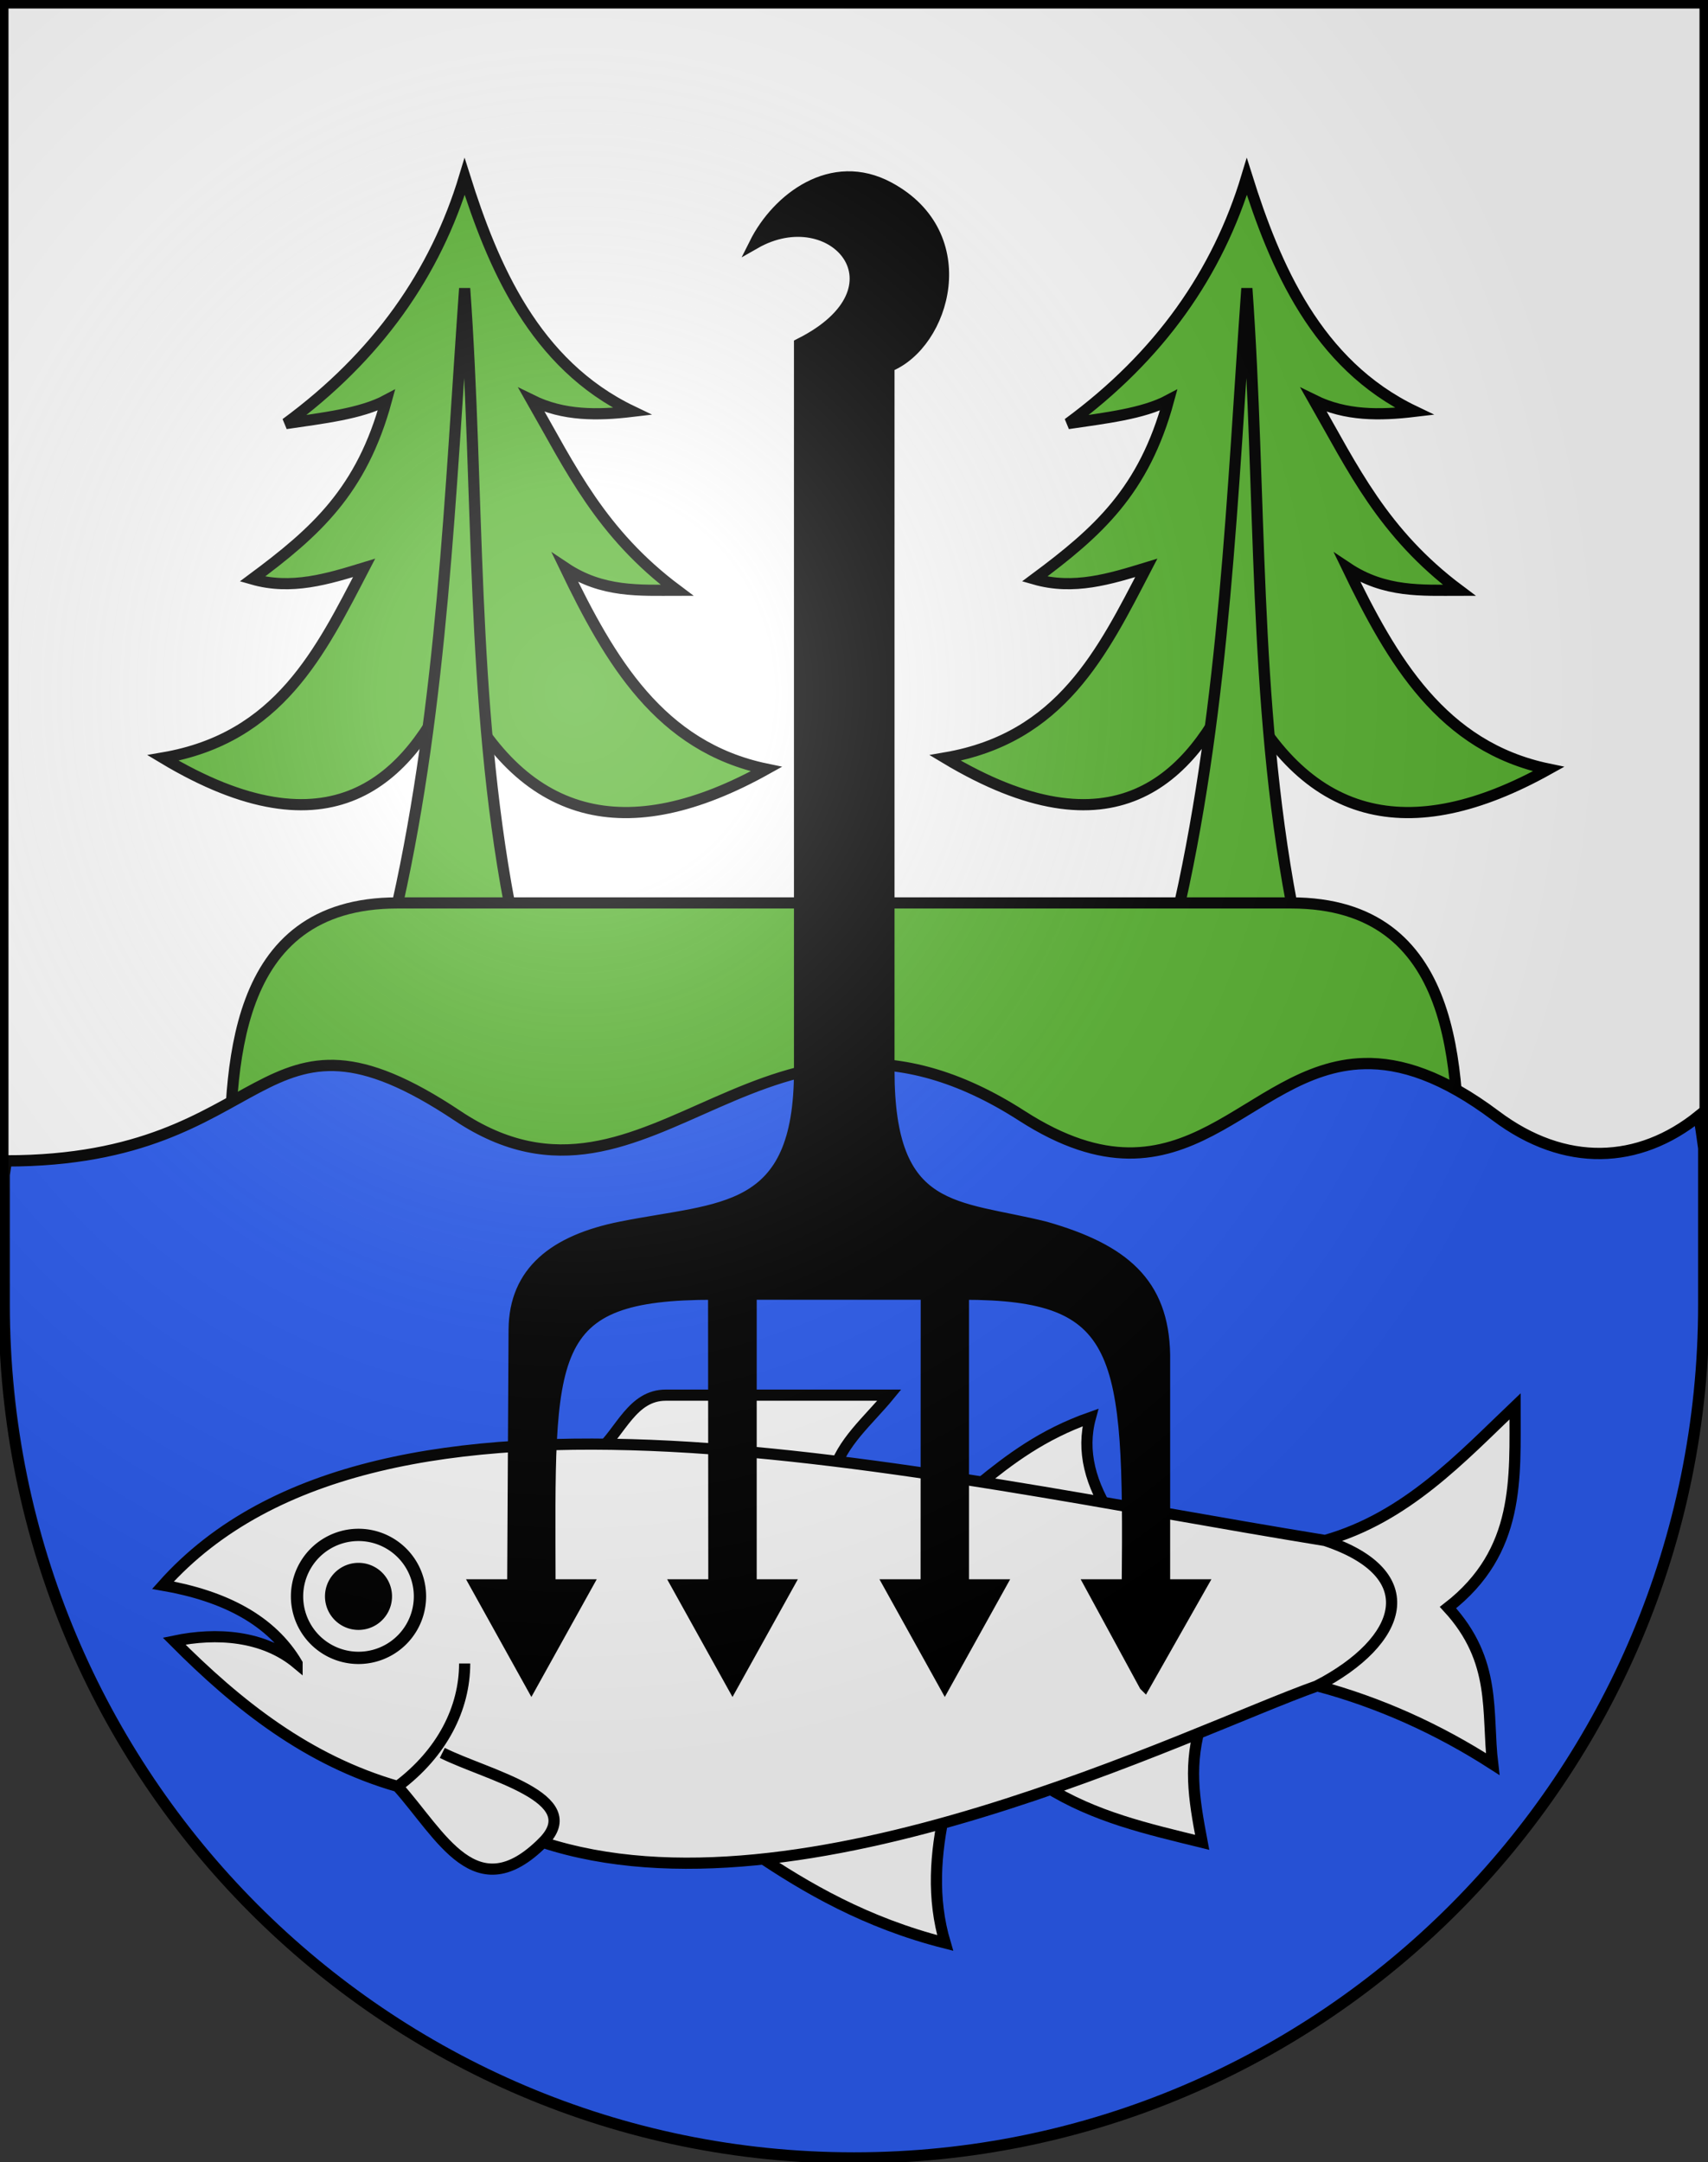 <?xml version="1.0" encoding="UTF-8"?>
<svg version="1.0" viewBox="0 0 603 763" xmlns="http://www.w3.org/2000/svg" xmlns:cc="http://creativecommons.org/ns#" xmlns:dc="http://purl.org/dc/elements/1.1/" xmlns:rdf="http://www.w3.org/1999/02/22-rdf-syntax-ns#" xmlns:xlink="http://www.w3.org/1999/xlink">
<rect x="0" y="0" width="603" height="763" fill="#333333" stroke="none"/>
<defs>
<radialGradient id="a" cx="858.04" cy="579.93" r="300" gradientTransform="matrix(1.215 1.5316e-24 1.4647e-23 1.267 -839.19 -490.49)" gradientUnits="userSpaceOnUse">
<stop stop-color="#fff" stop-opacity=".314" offset="0"/>
<stop stop-color="#fff" stop-opacity=".251" offset=".19"/>
<stop stop-color="#6b6b6b" stop-opacity=".125" offset=".6"/>
<stop stop-opacity=".125" offset="1"/>
</radialGradient>
</defs>
<g>
<path d="m1.5 1.5v458.87c0 166.31 134.31 301.13 300 301.13 165.69 0 300-134.82 300-301.13v-458.87h-600z" fill="#fff"/>
<g transform="matrix(3.945 0 0 3.945 -2443.6 -2217.9)">
<path d="m730 623c6.051 12.777 15.547 14.943 28 8-9.536-1.982-14.007-9.72-18-18 3.333 2.224 6.667 2.003 10 2-6.824-5.105-9.499-10.872-13-17 2.847 1.406 5.899 1.37 9 1-8.777-4.201-12.493-13.037-15-21-2.596 8.609-7.77 16.046-16 22.094 3.28-0.488 6.704-0.868 9-2.094-2.21 8.14-6.342 11.8-12 16 3.501 1.005 6.749-0.007 10-1-3.907 7.518-7.613 15.214-18 17 15 9 22 2 26-7z" fill="#5ab532" fill-rule="evenodd" stroke="#000"/>
<path d="m735 643c-3.447-18.333-2.689-36.667-4-55-1.306 18.333-2 37-6 55h10z" fill="#5ab532" fill-rule="evenodd" stroke="#000"/>
<path d="m660 623c6.051 12.777 15.547 14.943 28 8-9.536-1.982-14.007-9.72-18-18 3.333 2.224 6.667 2.003 10 2-6.824-5.105-9.499-10.872-13-17 2.847 1.406 5.899 1.37 9 1-8.777-4.201-12.493-13.037-15-21-2.596 8.609-7.77 16.046-16 22.094 3.28-0.488 6.704-0.868 9-2.094-2.21 8.14-6.342 11.8-12 16 3.501 1.005 6.749-0.007 10-1-3.907 7.518-7.613 15.214-18 17 15 9 22 2 26-7z" fill="#5ab532" fill-rule="evenodd" stroke="#000"/>
<path d="m665 643c-3.447-18.333-2.689-36.667-4-55-1.306 18.333-2 37-6 55h10z" fill="#5ab532" fill-rule="evenodd" stroke="#000"/>
</g>
<path d="m81.087 417.24h433.93c0-39.448 0-98.621-59.172-98.621h-315.59c-59.172 0-59.172 59.172-59.172 98.621z" fill="#5ab532" fill-rule="evenodd" stroke="#000" stroke-width="3.945"/>
<path d="m481.62 375.31c-42.076 1.022-62.394 56.012-120.84 18.438-90.983-58.489-130.24 45.985-199.22 0-71.711-47.807-63.729 15.906-159.34 15.906-0.244 1.643-0.49 3.275-0.719 4.906v45.812c0 166.31 134.31 301.12 300 301.12 165.69 0 300-134.81 300-301.12v-55.188c-0.518-3.795-1.065-7.591-1.688-11.438-21.231 17.103-47.265 18.341-71.719 0-18.675-14.006-33.588-18.75-46.469-18.438z" fill="#2b5df2" fill-rule="evenodd" stroke="#000" stroke-width="3.984"/>
<g transform="matrix(3.945 0 0 3.945 -2443.6 -2217.9)" fill-rule="evenodd" stroke="#000">
<path d="m704 724-17 4c4.527 3.06 9.922 6.21 17 8-1.187-4-0.887-8 0-12z" fill="#fff"/>
<path d="m713 722c4.416 2.751 9.071 3.786 14 5-0.756-4-1.265-7 0-11l-14 6z" fill="#fff"/>
<path d="m707 695c2.788-2.273 5.701-4.483 10-6-0.817 3 0.001 6 2 9l-12-3z" fill="#fff"/>
<path d="m673 692c1.97-1.748 3-5 6-5h20c-1.853 2.259-4.314 4.274-5 7l-21-2z" fill="#fff"/>
<path d="m646 711c-2.985-2.492-7.181-2.802-11-2 5.708 5.734 11.954 10.683 20 13 4-3 6-7 6-11 0 4-2 8-6 11 3.905 4.367 7 11 13 5 4-4-5-6-9-8 4 2 13 4 9 8 23.131 7.557 58-10 69.306-14 7.694-4 9.694-10 0.695-13 9 3 7 9-0.695 13 5.601 1.503 10.818 3.867 15.694 7-0.555-4.633 0.421-9.199-4-14 6.494-5.028 5.993-11.569 6-18-4.781 4.552-9.729 9.938-17 12-37-6-84.554-17.805-104 4 5.537 0.967 9.721 3.137 12 7z" fill="#fff"/>
<path transform="matrix(1.1,0,0,1.1,-65.7,-71.6)" d="m657 706a5 5 0 1 1-10 0 5 5 0 1 1 10 0z" fill="#fff"/>
<path transform="translate(-1 .5)" d="m655 704.5a2.5 2.5 0 1 1-5 0 2.5 2.5 0 1 1 5 0z"/>
</g>
<path d="m404.15 594.76 20.141-35.503h-13.149v-81.175c-0.428-25.336-14.464-37.17-42.078-45.06-31.559-7.89-55.228-3.945-55.228-55.228v-248.52c19.724-7.89 31.044-46.401 0-63.117-20.238-10.898-39.448 3.945-47.338 19.724 27.614-15.779 55.228 15.779 15.779 35.503v256.41c0 51.283-27.466 48.097-63.117 55.228-23.521 4.704-37.476 15.779-37.642 36.104l-0.492 90.131h-13.149l19.724 35.503 19.724-35.503h-13.149c-0.159-82.841-2.63-102.57 57.775-102.57l0.082 102.57h-13.149l19.724 35.503 19.724-35.503h-13.149l-2.4e-4 -102.57h61.844l-0.041 102.57h-13.149l19.724 35.503 19.724-35.503h-13.149v-102.57c56.543 0 58.638 19.724 57.858 102.57h-13.149l19.307 35.503z" fill-rule="evenodd" stroke="#000" stroke-width="3.945"/>
<path d="m1.5 1.5v458.87c0 166.31 134.31 301.13 300 301.13 165.69 0 300-134.82 300-301.13v-458.87h-600z" fill="url(#a)"/>
<path d="m1.5 1.5v458.87c0 166.31 134.31 301.13 300 301.13 165.69 0 300-134.82 300-301.13v-458.87h-600z" fill="none" stroke="#000" stroke-width="3"/>
</g>
</svg>
